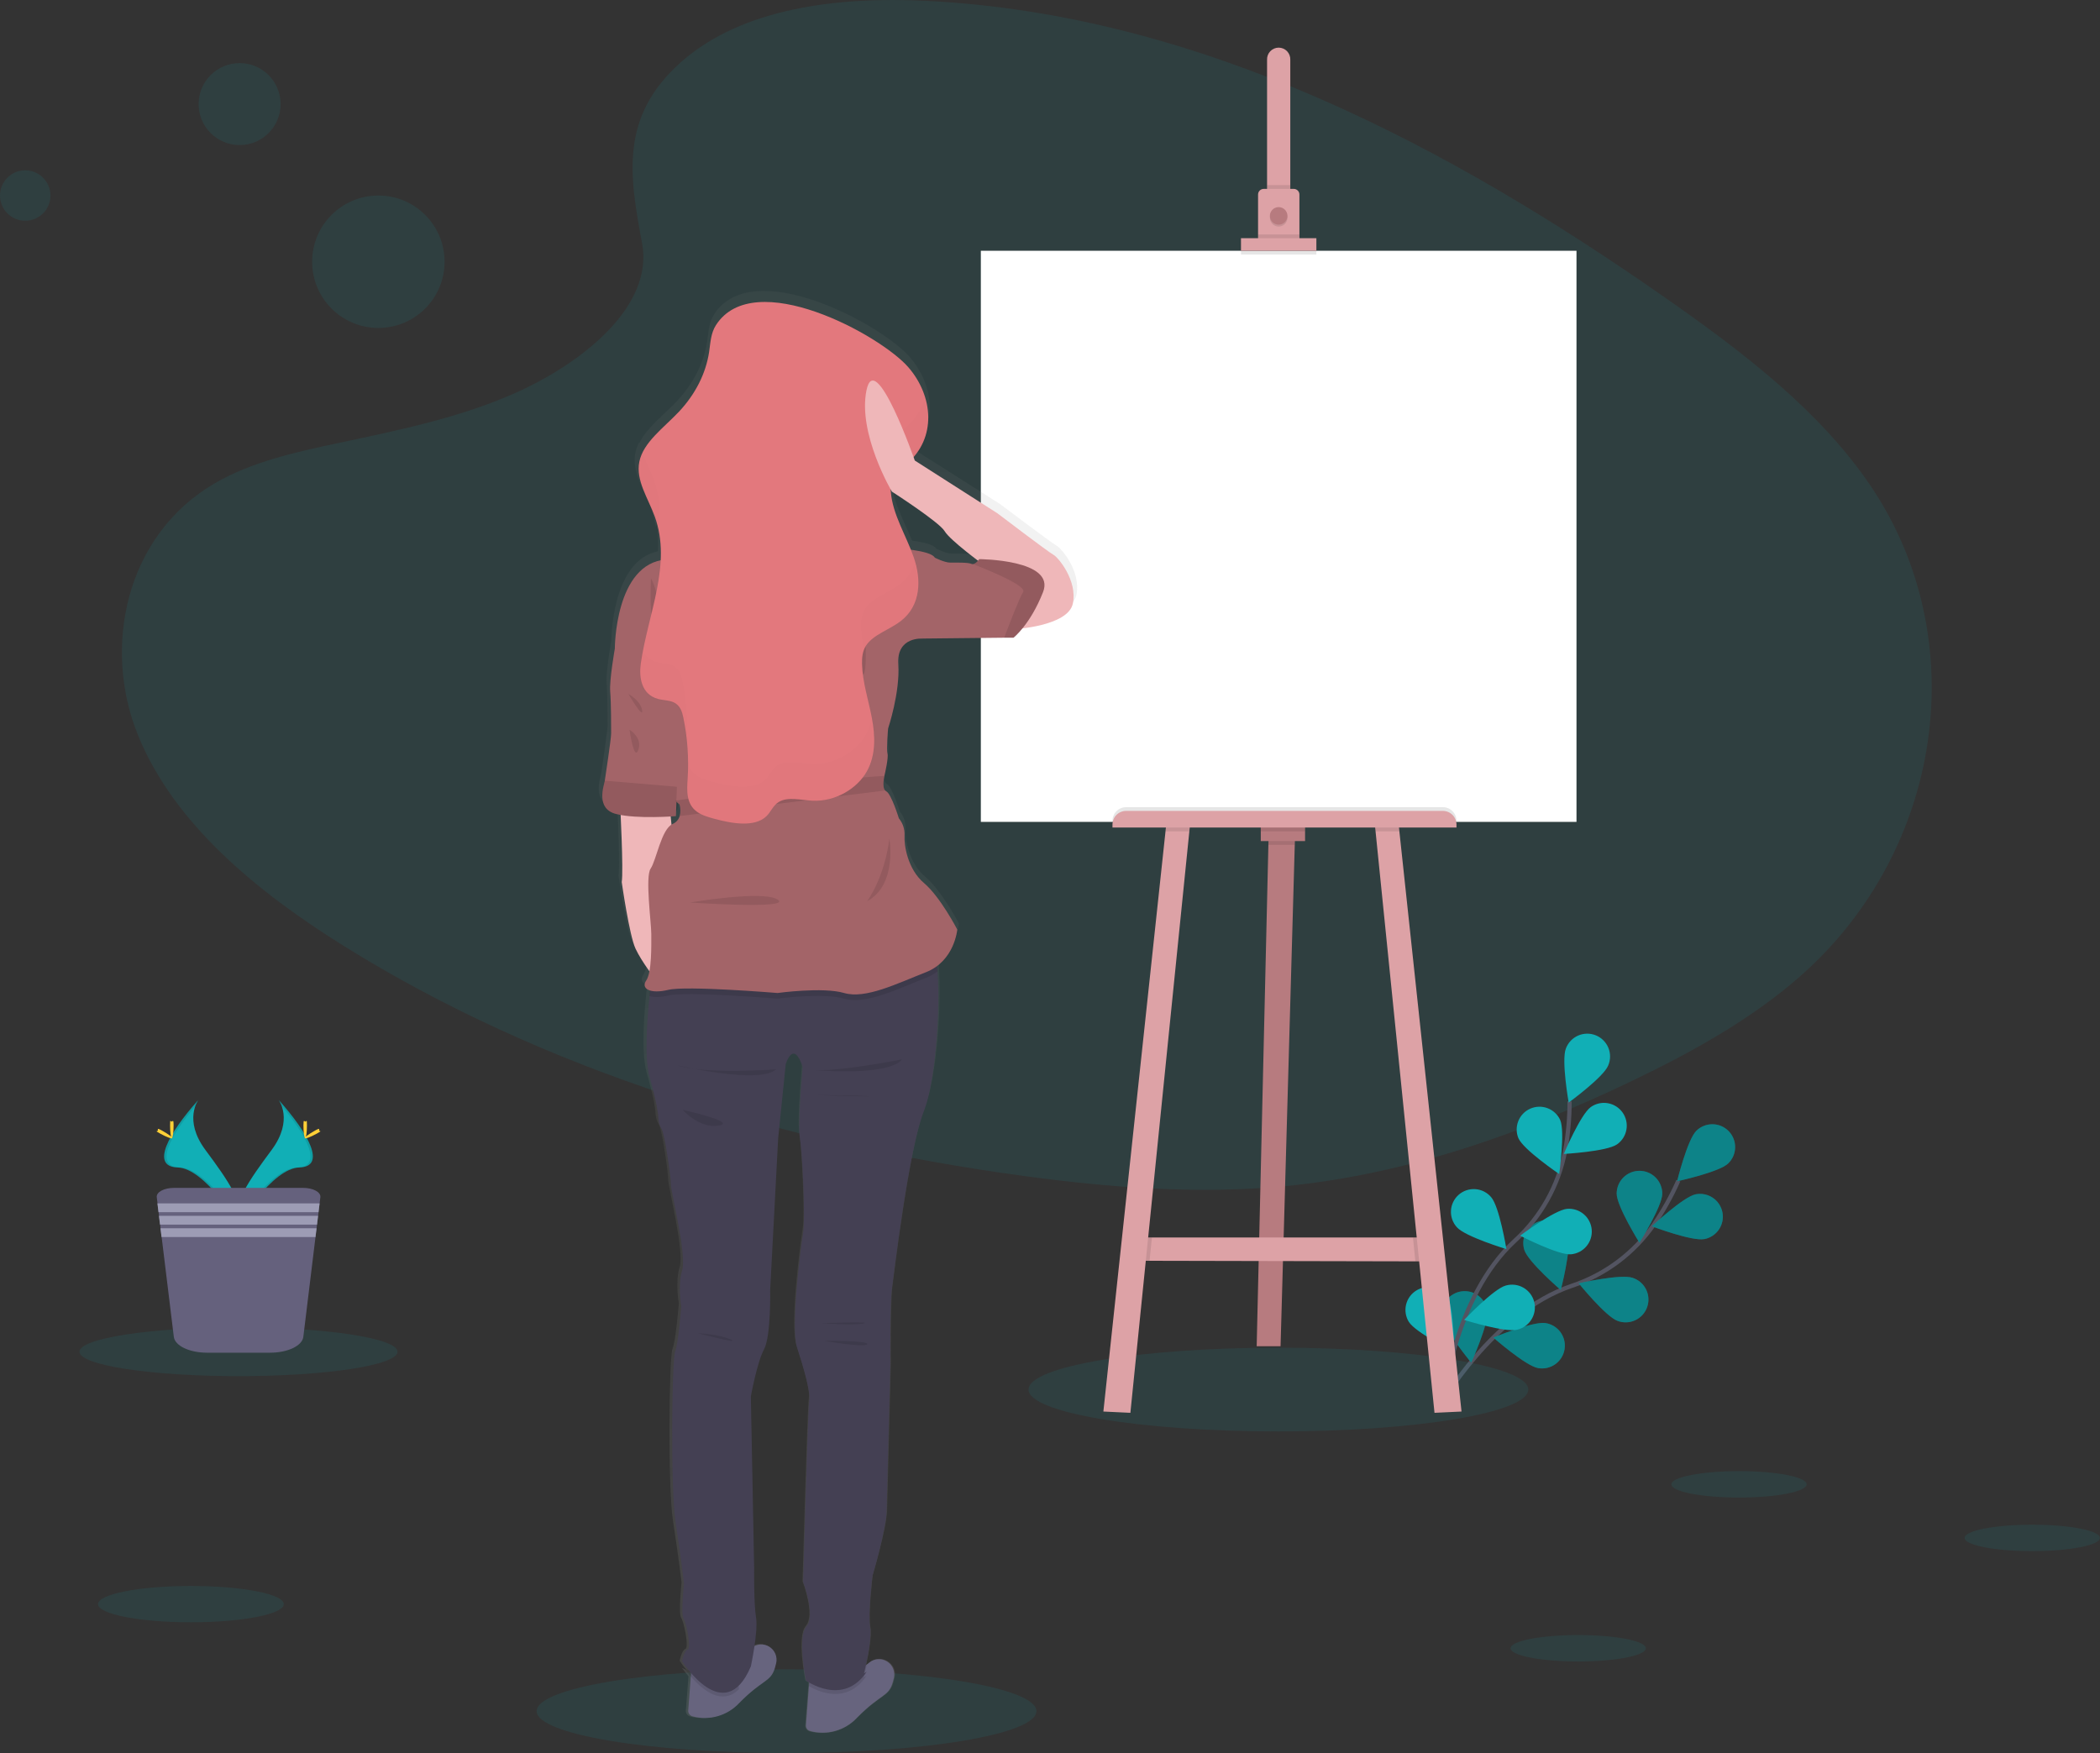 <svg width="999" height="834" viewBox="0 0 999 834" fill="none" xmlns="http://www.w3.org/2000/svg">
<rect x="0" y="0" width="999" height="834" fill="#333333" stroke="none"/>
<g clip-path="url(#clip0)">
<path opacity="0.1" d="M323.83 29.66C353.04 3.66 398.89 -1.67 440.63 0.4C571.72 6.92 690.05 70.2 792.41 141.79C829.47 167.7 865.95 195.63 890 231.32C939 303.97 924.44 404.61 856.36 464.46C833.19 484.82 805.11 500.46 776.28 514.27C725.02 538.87 669.71 558.62 611.53 564.27C570.05 568.27 528.05 565.02 486.8 559.43C371.57 543.77 258.48 509.21 163.65 450.09C122.07 424.16 82.88 391.92 65.74 349.99C48.6 308.06 59.57 254.86 102.03 229.99C119.59 219.72 140.59 215.08 161.14 210.72C191.4 204.31 222.14 197.99 249.44 184.96C277.65 171.5 311.04 145.47 305.44 115.67C299.48 83.74 294.66 55.66 323.83 29.66V29.66Z" fill="#11AFB6"/>
<path d="M684.95 668.89C684.95 668.89 710.01 624.5 747.74 611.71C763.602 606.446 777.329 596.179 786.86 582.45C791.334 575.898 795.197 568.949 798.4 561.69" stroke="#535461" stroke-width="2" stroke-miterlimit="10"/>
<path d="M822.14 553.48C817.84 557.66 797.81 561.97 797.81 561.97C797.81 561.97 802.72 542.08 807.02 537.91C809.085 535.905 811.861 534.802 814.739 534.844C817.617 534.887 820.36 536.07 822.365 538.135C824.37 540.2 825.473 542.976 825.43 545.854C825.388 548.732 824.205 551.475 822.14 553.48V553.48ZM810.81 589.47C804.93 590.64 785.81 583.38 785.81 583.38C785.81 583.38 800.75 569.38 806.62 568.18C809.443 567.619 812.374 568.203 814.767 569.802C817.16 571.402 818.819 573.887 819.38 576.71C819.941 579.533 819.357 582.464 817.758 584.857C816.158 587.25 813.673 588.909 810.85 589.47H810.81ZM769.56 628.41C763.89 626.41 751.02 610.51 751.02 610.51C751.02 610.51 771.02 605.95 776.66 607.91C778.036 608.353 779.309 609.066 780.405 610.007C781.501 610.948 782.399 612.099 783.044 613.392C783.69 614.685 784.07 616.094 784.164 617.536C784.257 618.978 784.062 620.424 783.589 621.789C783.116 623.155 782.375 624.412 781.41 625.487C780.444 626.562 779.274 627.434 777.967 628.051C776.66 628.667 775.244 629.017 773.8 629.079C772.356 629.14 770.915 628.913 769.56 628.41V628.41ZM731.71 650.85C725.8 649.85 710.42 636.34 710.42 636.34C710.42 636.34 729.33 628.46 735.24 629.44C736.656 629.66 738.015 630.158 739.238 630.907C740.46 631.655 741.523 632.638 742.363 633.799C743.204 634.96 743.806 636.276 744.135 637.671C744.464 639.066 744.514 640.512 744.28 641.927C744.047 643.341 743.536 644.695 742.777 645.91C742.017 647.126 741.024 648.179 739.855 649.009C738.687 649.839 737.365 650.429 735.967 650.745C734.569 651.061 733.122 651.096 731.71 650.85V650.85ZM769.07 567.84C769.07 573.84 779.91 591.21 779.91 591.21C779.91 591.21 790.77 573.84 790.77 567.85C790.77 564.972 789.627 562.213 787.592 560.178C785.557 558.143 782.798 557 779.92 557C777.042 557 774.283 558.143 772.248 560.178C770.213 562.213 769.07 564.972 769.07 567.85V567.84ZM725.14 594.64C726.94 600.36 742.48 613.7 742.48 613.7C742.48 613.7 747.64 593.87 745.85 588.15C744.989 585.404 743.073 583.112 740.523 581.778C737.972 580.445 734.996 580.179 732.25 581.04C729.504 581.901 727.212 583.817 725.878 586.368C724.545 588.918 724.279 591.894 725.14 594.64V594.64ZM686.02 626.54C686.82 632.48 699.89 648.26 699.89 648.26C699.89 648.26 708.33 629.59 707.53 623.65C707.147 620.798 705.646 618.214 703.358 616.469C701.07 614.723 698.182 613.957 695.33 614.34C692.478 614.724 689.894 616.224 688.148 618.512C686.402 620.8 685.637 623.688 686.02 626.54V626.54Z" fill="#11AFB6"/>
<path opacity="0.25" d="M822.14 553.48C817.84 557.66 797.81 561.97 797.81 561.97C797.81 561.97 802.72 542.08 807.02 537.91C809.085 535.905 811.861 534.802 814.739 534.844C817.617 534.887 820.36 536.07 822.365 538.135C824.37 540.2 825.473 542.976 825.43 545.854C825.388 548.732 824.205 551.475 822.14 553.48V553.48ZM810.81 589.47C804.93 590.64 785.81 583.38 785.81 583.38C785.81 583.38 800.75 569.38 806.62 568.18C809.443 567.619 812.374 568.203 814.767 569.802C817.16 571.402 818.819 573.887 819.38 576.71C819.941 579.533 819.357 582.464 817.758 584.857C816.158 587.25 813.673 588.909 810.85 589.47H810.81ZM769.56 628.41C763.89 626.41 751.02 610.51 751.02 610.51C751.02 610.51 771.02 605.95 776.66 607.91C778.036 608.353 779.309 609.066 780.405 610.007C781.501 610.948 782.399 612.099 783.044 613.392C783.69 614.685 784.07 616.094 784.164 617.536C784.257 618.978 784.062 620.424 783.589 621.789C783.116 623.155 782.375 624.412 781.41 625.487C780.444 626.562 779.274 627.434 777.967 628.051C776.66 628.667 775.244 629.017 773.8 629.079C772.356 629.14 770.915 628.913 769.56 628.41V628.41ZM731.71 650.85C725.8 649.85 710.42 636.34 710.42 636.34C710.42 636.34 729.33 628.46 735.24 629.44C736.656 629.66 738.015 630.158 739.238 630.907C740.46 631.655 741.523 632.638 742.363 633.799C743.204 634.96 743.806 636.276 744.135 637.671C744.464 639.066 744.514 640.512 744.28 641.927C744.047 643.341 743.536 644.695 742.777 645.91C742.017 647.126 741.024 648.179 739.855 649.009C738.687 649.839 737.365 650.429 735.967 650.745C734.569 651.061 733.122 651.096 731.71 650.85V650.85ZM769.07 567.84C769.07 573.84 779.91 591.21 779.91 591.21C779.91 591.21 790.77 573.84 790.77 567.85C790.77 564.972 789.627 562.213 787.592 560.178C785.557 558.143 782.798 557 779.92 557C777.042 557 774.283 558.143 772.248 560.178C770.213 562.213 769.07 564.972 769.07 567.85V567.84ZM725.14 594.64C726.94 600.36 742.48 613.7 742.48 613.7C742.48 613.7 747.64 593.87 745.85 588.15C744.989 585.404 743.073 583.112 740.523 581.778C737.972 580.445 734.996 580.179 732.25 581.04C729.504 581.901 727.212 583.817 725.878 586.368C724.545 588.918 724.279 591.894 725.14 594.64V594.64ZM686.02 626.54C686.82 632.48 699.89 648.26 699.89 648.26C699.89 648.26 708.33 629.59 707.53 623.65C707.147 620.798 705.646 618.214 703.358 616.469C701.07 614.723 698.182 613.957 695.33 614.34C692.478 614.724 689.894 616.224 688.148 618.512C686.402 620.8 685.637 623.688 686.02 626.54V626.54Z" fill="black"/>
<path d="M686.39 667.99C686.39 667.99 691.31 617.25 720.63 590.27C732.997 579.027 741.383 564.075 744.53 547.66C745.969 539.853 746.686 531.929 746.67 523.99" stroke="#535461" stroke-width="2" stroke-miterlimit="10"/>
<path d="M765.04 506.91C762.8 512.47 746.24 524.53 746.24 524.53C746.24 524.53 742.68 504.35 744.92 498.8C745.427 497.444 746.201 496.203 747.195 495.15C748.189 494.097 749.384 493.254 750.709 492.67C752.034 492.086 753.463 491.774 754.911 491.751C756.358 491.728 757.796 491.995 759.139 492.536C760.482 493.078 761.703 493.882 762.731 494.903C763.758 495.924 764.57 497.14 765.12 498.479C765.67 499.819 765.946 501.255 765.932 502.703C765.919 504.151 765.615 505.581 765.04 506.91V506.91ZM769.27 544.4C764.37 547.85 743.91 548.97 743.91 548.97C743.91 548.97 751.91 530.1 756.78 526.65C759.134 524.994 762.049 524.34 764.885 524.834C767.72 525.327 770.244 526.926 771.9 529.28C773.556 531.634 774.209 534.549 773.716 537.385C773.223 540.22 771.624 542.744 769.27 544.4V544.4ZM747.34 596.72C741.34 597.22 723.14 587.86 723.14 587.86C723.14 587.86 739.55 575.6 745.48 575.09C748.348 574.849 751.195 575.757 753.394 577.614C755.593 579.472 756.964 582.127 757.205 584.995C757.446 587.863 756.538 590.71 754.681 592.909C752.823 595.108 750.168 596.479 747.3 596.72H747.34ZM721.83 632.57C716.03 634.07 696.49 627.93 696.49 627.93C696.49 627.93 710.58 613.06 716.38 611.56C717.769 611.17 719.222 611.06 720.654 611.239C722.086 611.417 723.469 611.879 724.72 612.598C725.971 613.317 727.066 614.278 727.941 615.425C728.817 616.573 729.454 617.883 729.817 619.28C730.179 620.677 730.259 622.132 730.053 623.56C729.846 624.988 729.356 626.361 728.613 627.598C727.869 628.834 726.886 629.91 725.721 630.762C724.557 631.614 723.234 632.225 721.83 632.56V632.57ZM722.35 541.53C724.77 547.01 741.73 558.53 741.73 558.53C741.73 558.53 744.62 538.25 742.19 532.77C740.99 530.195 738.828 528.192 736.168 527.194C733.508 526.195 730.562 526.28 727.964 527.43C725.366 528.58 723.322 530.703 722.273 533.343C721.223 535.983 721.251 538.93 722.35 541.55V541.53ZM693.05 583.84C697 588.34 716.62 594.24 716.62 594.24C716.62 594.24 713.31 574.02 709.35 569.52C708.418 568.422 707.277 567.52 705.992 566.868C704.708 566.215 703.307 565.825 701.87 565.72C700.434 565.614 698.99 565.796 697.625 566.255C696.259 566.713 694.999 567.439 693.917 568.389C692.834 569.34 691.952 570.497 691.322 571.792C690.692 573.087 690.325 574.495 690.245 575.933C690.164 577.371 690.37 578.811 690.852 580.169C691.334 581.526 692.081 582.774 693.05 583.84V583.84ZM670.21 628.86C673.35 633.97 691.69 643.09 691.69 643.09C691.69 643.09 691.84 622.61 688.69 617.5C687.944 616.286 686.966 615.231 685.813 614.394C684.659 613.558 683.352 612.957 681.966 612.626C680.58 612.295 679.142 612.241 677.735 612.465C676.328 612.69 674.979 613.189 673.765 613.935C672.551 614.681 671.496 615.659 670.659 616.812C669.823 617.966 669.222 619.273 668.891 620.659C668.56 622.045 668.506 623.483 668.73 624.89C668.955 626.297 669.454 627.646 670.2 628.86H670.21Z" fill="#11AFB6"/>
<path opacity="0.1" d="M374.17 833.98C439.826 833.98 493.05 825.057 493.05 814.05C493.05 803.043 439.826 794.12 374.17 794.12C308.514 794.12 255.29 803.043 255.29 814.05C255.29 825.057 308.514 833.98 374.17 833.98Z" fill="#11AFB6"/>
<path opacity="0.1" d="M608.16 680.99C673.816 680.99 727.04 672.067 727.04 661.06C727.04 650.053 673.816 641.13 608.16 641.13C542.504 641.13 489.28 650.053 489.28 661.06C489.28 672.067 542.504 680.99 608.16 680.99Z" fill="#11AFB6"/>
<path d="M616.05 398.03L615.94 401.92L609.18 640.44H597.82L603.39 401.92L603.5 397.43L616.05 398.03Z" fill="#B77B7F"/>
<path d="M681.82 600.09L673.31 600.07L546.87 599.8L540.13 599.79L543.72 588.73H680.92L681.82 600.09V600.09Z" fill="#DDA2A6"/>
<path opacity="0.1" d="M616.05 398.03L615.94 401.92H603.39L603.5 397.43L616.05 398.03Z" fill="black"/>
<path d="M599.77 392.2H620.84V400.13H599.77V392.2Z" fill="#B77B7F"/>
<path opacity="0.1" d="M547.99 588.73L546.87 599.8L540.13 599.79L543.72 588.73H547.99V588.73Z" fill="black"/>
<path d="M566.14 392.05L565.79 395.49L537.74 672.13L524.89 671.52L554.45 395.49L554.78 392.35L566.14 392.05Z" fill="#DDA2A6"/>
<path opacity="0.1" d="M681.82 600.09L673.31 600.07L672.16 588.73H680.92L681.82 600.09Z" fill="black"/>
<path d="M695.27 671.52L682.41 672.13L654.37 395.49L654.02 392.05L665.37 392.35L665.7 395.49L695.27 671.52V671.52Z" fill="#DDA2A6"/>
<path d="M466.6 119.3H749.96V391H466.6V119.3Z" fill="white"/>
<path d="M613.81 28.43V94.04H602.76V28.43C602.728 27.685 602.848 26.941 603.111 26.243C603.374 25.545 603.776 24.907 604.292 24.369C604.809 23.83 605.428 23.401 606.115 23.109C606.801 22.816 607.539 22.665 608.285 22.665C609.031 22.665 609.769 22.816 610.455 23.109C611.142 23.401 611.761 23.83 612.278 24.369C612.794 24.907 613.196 25.545 613.459 26.243C613.722 26.941 613.842 27.685 613.81 28.43V28.43Z" fill="#DDA2A6"/>
<path opacity="0.1" d="M602.75 88.07H613.81V94.04H602.75V88.07Z" fill="black"/>
<path d="M618.15 92.55V114.21H598.48V92.55C598.479 92.196 598.547 91.846 598.682 91.519C598.817 91.192 599.015 90.895 599.265 90.645C599.515 90.395 599.812 90.197 600.139 90.062C600.466 89.927 600.816 89.859 601.17 89.86H615.48C616.19 89.865 616.869 90.151 617.369 90.655C617.869 91.159 618.15 91.84 618.15 92.55V92.55Z" fill="#DDA2A6"/>
<path opacity="0.1" d="M608.28 107.79C610.589 107.79 612.46 105.919 612.46 103.61C612.46 101.301 610.589 99.43 608.28 99.43C605.971 99.43 604.1 101.301 604.1 103.61C604.1 105.919 605.971 107.79 608.28 107.79Z" fill="black"/>
<path d="M608.28 106.89C610.589 106.89 612.46 105.019 612.46 102.71C612.46 100.401 610.589 98.53 608.28 98.53C605.971 98.53 604.1 100.401 604.1 102.71C604.1 105.019 605.971 106.89 608.28 106.89Z" fill="#B77B7F"/>
<path opacity="0.1" d="M598.42 111.53H618.15V114.22H598.42V111.53ZM590.35 115.12H626.22V121.1H590.35V115.12Z" fill="black"/>
<path d="M590.35 113.32H626.22V119.3H590.35V113.32Z" fill="#DDA2A6"/>
<path opacity="0.1" d="M535.72 384H686.37C688.094 384 689.747 384.685 690.966 385.904C692.185 387.123 692.87 388.776 692.87 390.5V391.92H529.22V390.5C529.22 388.776 529.905 387.123 531.124 385.904C532.343 384.685 533.996 384 535.72 384V384ZM554.78 392.35L566.14 392.05L565.79 395.49H554.45L554.78 392.35ZM599.77 392.2H620.84V395.49H599.77V392.2ZM665.7 395.49H654.37L654.02 392.05L665.37 392.35L665.7 395.49Z" fill="black"/>
<path d="M535.72 385.77H686.37C688.094 385.77 689.747 386.455 690.966 387.674C692.185 388.893 692.87 390.546 692.87 392.27V393.69H529.22V392.27C529.22 390.546 529.905 388.893 531.124 387.674C532.343 386.455 533.996 385.77 535.72 385.77V385.77Z" fill="#DDA2A6"/>
<path d="M502.69 259.63C500.42 258.43 475.69 239.75 475.69 239.75L435.78 214.44C435.78 214.44 435.57 213.84 435.19 212.81C446.14 200.38 443.75 182.34 432.61 169.66C419.11 154.28 358.11 121.17 339.73 149.49C337.16 153.49 337.07 158.03 336.4 162.43C334.83 172.7 329.77 182.65 321.83 191.03C315.71 197.5 307.68 203.46 304.16 210.78C304.16 210.69 304.09 210.6 304.06 210.5C303.21 212.069 302.594 213.753 302.23 215.5C300.48 224.43 306.48 232.99 309.67 241.68C310.741 244.623 311.518 247.664 311.99 250.76C312.07 250.14 312.14 249.53 312.21 248.91C312.987 253.318 313.253 257.801 313 262.27C290.85 266.78 290.84 304.67 290.84 304.67C290.84 304.67 288.11 319.73 288.57 325.16C289.03 330.59 289.02 342.33 289.02 345.16C289.02 347.99 286.29 365.64 286.02 367.76C286.023 367.79 286.023 367.82 286.02 367.85C285.62 370.17 281.47 381.35 291.5 383.85C292.2 384.03 292.94 384.18 293.71 384.32C294.14 393.37 294.92 412.32 294.23 416.54C294.23 416.54 297.88 442 300.91 448.47C302.826 452.264 305.068 455.884 307.61 459.29C307.39 460.84 306.867 462.332 306.07 463.68C304.52 465.91 305.32 467.74 307.91 468.53C307.82 469.3 307.72 470.17 307.61 471.15C306.5 480.97 304.84 500.49 307.66 510.38C311.53 523.94 311.76 528.46 311.76 528.46C311.76 528.46 311.76 532.52 313.36 534.78C314.96 537.04 317.91 558.06 317.91 561.45C317.91 564.84 325.65 595.34 323.37 602.57C321.09 609.8 322.92 619.97 322.92 619.97C322.92 619.97 321.55 637.82 319.92 641.66C318.29 645.5 317.64 707.41 320.14 723.45C322.64 739.49 324.24 752.82 324.24 752.82C324.24 752.82 322.65 767.51 324.01 769.54C325.37 771.57 327.88 783.78 326.06 784.45C324.24 785.12 323.33 790.1 323.33 790.1C324.292 791.563 325.331 792.975 326.44 794.33C325.738 794.085 325.054 793.794 324.39 793.46C325.11 794.46 326.19 795.88 327.52 797.46L326.27 813.71C326.218 814.344 326.389 814.976 326.754 815.497C327.12 816.018 327.656 816.394 328.27 816.56C332.263 817.645 336.476 817.627 340.459 816.507C344.443 815.387 348.048 813.207 350.89 810.2C362.27 798.68 366.14 800.26 368.19 793.26C368.41 792.51 368.6 791.77 368.76 791.07C370.23 784.83 363.58 780.19 358.29 782.85C359.02 777.91 359.59 772.3 359.04 769.13C357.9 762.58 358.13 745.41 358.13 745.41L356.54 663.16C356.54 663.16 359.49 646.89 362.91 640.57C366.33 634.25 365.91 612.1 365.91 612.1L369.78 539.34L373.42 503.87C373.42 503.87 377.06 491.67 381.61 505.23C381.61 505.23 379.11 532.56 380.25 539.12C381.39 545.68 382.98 577.53 381.84 584.53C380.7 591.53 375.7 629.95 378.84 639.66C381.98 649.37 385.48 661.14 384.78 664.99C384.08 668.84 381.78 752.2 381.78 752.2C381.78 752.2 387.93 768.2 383.38 773.44C378.83 778.68 383.15 799.44 383.15 799.44C383.15 799.44 383.7 799.83 384.64 800.37L384.51 802.1L383.08 820.79C383.029 821.425 383.201 822.058 383.566 822.58C383.931 823.102 384.466 823.48 385.08 823.65C389.073 824.736 393.286 824.719 397.27 823.599C401.253 822.479 404.858 820.298 407.7 817.29C419.08 805.76 422.95 807.35 425 800.34C425.22 799.59 425.41 798.86 425.58 798.15C427.18 791.34 419.08 786.4 413.66 790.85L413.39 791.08C413.107 791.321 412.81 791.544 412.5 791.75C412.356 791.856 412.206 791.953 412.05 792.04C413.19 786.88 414.85 778.04 414.05 773.9C412.91 767.8 415.18 749.28 415.18 749.28C415.18 749.28 421.78 727.13 422.01 718.28L423.83 647.79C423.83 647.79 423.61 619.09 424.52 612.09C425.43 605.09 432.71 544.53 439.99 526.45C445.58 512.61 448.08 477.29 446.6 459.38C446.52 458.5 446.44 457.65 446.34 456.86C455.27 450.27 456.16 439.31 456.16 439.31C456.16 439.31 447.96 423.65 440.07 417.02C432.18 410.39 430.48 398.99 430.76 394.14C430.894 391.185 429.921 388.286 428.03 386.01C428.03 386.01 424.39 374.26 421.96 373.06C421.761 372.959 421.582 372.823 421.43 372.66C419.78 370.89 421.05 365.83 421.05 365.83V365.67C421.34 364.5 423.05 356.92 422.54 354.98C421.93 352.88 422.84 342.93 422.84 342.93C422.84 342.93 428.61 325.76 427.7 312.2C426.79 298.64 439.54 299.85 439.54 299.85L478.91 299.44H483.39C484.97 298.099 486.413 296.605 487.7 294.98C495.2 294.09 510.37 291.26 512.07 282.98C514.38 271.99 504.97 260.84 502.69 259.63V259.63ZM320.29 384.99L320.56 378.1C321.49 378.9 322.11 379.41 322.11 379.41C322.612 381.213 322.636 383.115 322.18 384.93C321.936 385.782 321.502 386.569 320.912 387.23C320.321 387.891 319.589 388.411 318.77 388.75C318.58 388.833 318.396 388.93 318.22 389.04L317.84 385.15L320.29 384.99ZM463.09 263.99C461.42 263.24 455.8 263.39 452.91 263.39C450.02 263.39 445.33 260.98 445.33 260.98C444.33 259.03 438.8 257.87 433.88 257.21C430.14 247.99 424.88 239 424.17 229.39C424.17 229.04 424.17 228.69 424.12 228.34L424.69 229.34C424.69 229.34 447.61 243.96 450.19 248.34C452.19 251.68 461.82 259.14 466.28 262.48C465.666 263.281 464.805 263.858 463.83 264.12C463.576 264.148 463.319 264.102 463.09 263.99V263.99Z" fill="url(#paint0_linear)"/>
<path d="M425.24 798.21C425.07 798.91 424.89 799.64 424.67 800.38C422.67 807.38 418.84 805.76 407.67 817.19C404.887 820.173 401.341 822.339 397.416 823.453C393.49 824.567 389.336 824.587 385.4 823.51C384.786 823.348 384.249 822.974 383.883 822.454C383.517 821.935 383.346 821.303 383.4 820.67L384.81 802.13L385.48 793.21C385.48 793.21 403.32 798.21 412.4 791.86C412.705 791.652 412.998 791.428 413.28 791.19C413.35 791.127 413.417 791.06 413.48 790.99C414.652 790.02 416.098 789.441 417.616 789.334C419.133 789.226 420.646 789.597 421.943 790.393C423.24 791.189 424.255 792.371 424.846 793.772C425.437 795.174 425.575 796.726 425.24 798.21V798.21ZM369.24 791.21C369.07 791.91 368.89 792.64 368.67 793.38C366.67 800.38 362.84 798.76 351.67 810.19C348.887 813.173 345.341 815.339 341.416 816.453C337.49 817.567 333.336 817.587 329.4 816.51C328.786 816.348 328.249 815.974 327.883 815.454C327.517 814.935 327.346 814.303 327.4 813.67L328.81 795.13L329.48 786.21C329.48 786.21 347.32 791.21 356.4 784.86C356.705 784.652 356.998 784.428 357.28 784.19C357.35 784.127 357.417 784.06 357.48 783.99C358.652 783.02 360.098 782.441 361.616 782.334C363.133 782.226 364.646 782.597 365.943 783.393C367.24 784.189 368.255 785.371 368.846 786.772C369.437 788.174 369.575 789.726 369.24 791.21V791.21Z" fill="#67647E"/>
<path opacity="0.1" d="M350.81 793.99L351.53 803.63C341.29 813.86 329.1 798.63 325.53 793.63C334.92 798.47 350.81 793.99 350.81 793.99V793.99ZM411 797.91L412.34 797.02C402.99 811.24 389.1 804.68 384.77 802.13L385.44 793.21C385.44 793.21 403.28 798.21 412.36 791.86C411.65 795.34 411 797.91 411 797.91Z" fill="black"/>
<path d="M439.48 528.68C432.3 546.61 425.13 606.68 424.23 613.68C423.33 620.68 423.56 649.1 423.56 649.1L421.76 718.99C421.53 727.74 415.03 749.71 415.03 749.71C415.03 749.71 412.79 768.09 413.91 774.14C415.03 780.19 411 796.14 411 796.14L412.34 795.24C401.13 812.24 383.42 799.5 383.42 799.5C383.42 799.5 379.16 778.88 383.65 773.72C388.14 768.56 382.08 752.65 382.08 752.65C382.08 752.65 384.32 669.93 384.99 666.12C385.66 662.31 382.3 650.65 379.16 641.01C376.02 631.37 380.96 593.26 382.08 586.31C383.2 579.36 381.63 547.75 380.51 541.25C379.39 534.75 381.85 507.62 381.85 507.62C377.37 494.17 373.78 506.28 373.78 506.28L370.19 541.47L366.38 613.66C366.38 613.66 366.83 635.66 363.47 641.91C360.11 648.16 357.19 664.32 357.19 664.32L358.76 745.93C358.76 745.93 358.54 762.93 359.66 769.46C360.78 775.99 357.19 792.78 357.19 792.78C344.64 822.35 324.48 790.29 324.48 790.29C324.48 790.29 325.38 785.36 327.17 784.69C328.96 784.02 326.5 771.91 325.17 769.89C323.84 767.87 325.39 753.3 325.39 753.3C325.39 753.3 323.82 740.08 321.39 724.16C318.96 708.24 319.6 646.82 321.17 643.01C322.74 639.2 324.08 621.49 324.08 621.49C324.08 621.49 322.29 611.4 324.53 604.22C326.77 597.04 319.15 566.79 319.15 563.42C319.15 560.05 316.24 539.21 314.67 536.97C313.1 534.73 313.1 530.69 313.1 530.69C313.1 530.69 312.88 526.21 309.1 512.76C306.32 502.94 307.96 483.58 309.05 473.83C309.44 470.22 309.78 467.92 309.78 467.92C309.78 467.92 438.35 447.07 443.48 451.78C444.68 452.89 445.48 456.7 445.95 462.13C447.48 479.89 444.96 514.99 439.48 528.68V528.68Z" fill="#444053"/>
<path opacity="0.1" d="M390.82 629.48C391.42 629.48 405.62 630.68 410.82 629.63C416.02 628.58 390.82 629.48 390.82 629.48ZM391.87 637.85C391.87 637.85 411.48 641.29 412.48 639.5C413.48 637.71 391.87 637.85 391.87 637.85ZM331.94 634.26C331.94 634.26 342.1 634.71 347.63 637.26C353.16 639.81 331.94 634.26 331.94 634.26Z" fill="black"/>
<path d="M295.02 382.89C295.02 382.89 296.66 414.12 295.77 419.65C295.77 419.65 299.35 444.91 302.34 451.33C305.33 457.75 311.76 465.83 311.76 465.83L320.58 403.83L318.48 382.59L295.02 382.89Z" fill="#EFB7B9"/>
<path d="M387.68 240.61C406.745 240.61 422.2 225.155 422.2 206.09C422.2 187.025 406.745 171.57 387.68 171.57C368.615 171.57 353.16 187.025 353.16 206.09C353.16 225.155 368.615 240.61 387.68 240.61Z" fill="#EFB7B9"/>
<path d="M369.75 222.22C369.75 222.22 358.99 243.3 348.23 253.16C337.47 263.02 412.79 274.23 414.58 274.23C416.37 274.23 401.13 229.4 403.82 223.99C406.51 218.58 369.75 222.22 369.75 222.22V222.22Z" fill="#EFB7B9"/>
<path opacity="0.1" d="M445.97 462.13C444.28 463.421 442.414 464.465 440.43 465.23C426.69 470.61 411.74 478.08 401.58 475.1C391.42 472.12 369.9 475.1 369.9 475.1C369.9 475.1 326.55 471.51 317.9 473.6C313.96 474.55 310.9 474.51 308.9 473.83C309.29 470.22 309.63 467.92 309.63 467.92C309.63 467.92 438.35 447.07 443.48 451.78C444.7 452.89 445.48 456.7 445.97 462.13V462.13Z" fill="black"/>
<path d="M455.38 442.21C455.38 442.21 454.19 457.16 440.43 462.54C426.67 467.92 411.74 475.39 401.58 472.41C391.42 469.43 369.9 472.41 369.9 472.41C369.9 472.41 326.55 468.82 317.9 470.91C309.25 473 304.74 470.32 307.43 466.43C310.12 462.54 309.83 449.69 309.83 444.31C309.83 438.93 306.83 417.11 309.52 413.22C312.21 409.33 314.6 394.39 319.98 391.99C320.788 391.65 321.509 391.133 322.091 390.477C322.672 389.821 323.099 389.043 323.34 388.2C323.785 386.401 323.761 384.517 323.27 382.73C323.27 382.73 322.36 381.98 321.11 380.87C317.94 378.04 312.58 372.79 314.3 371.07C316.69 368.67 314.3 353.13 314.3 353.13C314.3 353.13 308.62 341.18 310.72 336.7C312.82 332.22 292.48 308.6 292.48 308.6C292.48 308.6 292.48 267.96 316.99 266.16C316.99 266.16 334.33 266.76 336.42 258.99C338.51 251.22 352.26 246.73 352.26 246.73L383.65 253.61C383.65 253.61 411.44 259.61 416.53 256C421.62 252.39 425.53 260.78 425.53 260.78C425.53 260.78 442.86 261.68 444.65 265.27C446.44 268.86 438.98 303.82 438.98 303.82C438.98 303.82 426.42 302.63 427.32 316.08C428.22 329.53 422.48 346.57 422.48 346.57C422.48 346.57 421.58 356.43 422.18 358.52C422.74 360.45 421 367.97 420.72 369.13V369.28C420.72 369.28 419.47 374.28 421.09 376.06C421.24 376.221 421.416 376.356 421.61 376.46C424.01 377.65 427.61 389.31 427.61 389.31C429.476 391.573 430.435 394.45 430.3 397.38C430.01 402.17 431.8 413.52 439.57 420.1C447.34 426.68 455.38 442.21 455.38 442.21V442.21Z" fill="#A36468"/>
<path d="M322.07 372.99V374.26L321.53 388.26C321.53 388.26 303.14 389.75 293.13 387.26C283.12 384.77 287.33 373.66 287.73 371.36C287.734 371.33 287.734 371.3 287.73 371.27C288.02 369.17 290.73 351.69 290.73 348.85C290.73 346.01 290.73 334.35 290.28 328.97C289.83 323.59 292.48 308.6 292.48 308.6L294.42 306.22L315.48 314.29L322.07 372.99Z" fill="#A36468"/>
<path opacity="0.1" d="M322.02 374.29L321.48 388.29C321.48 388.29 303.09 389.78 293.08 387.29C283.07 384.8 287.28 373.69 287.68 371.39L322.02 374.29Z" fill="black"/>
<path opacity="0.1" d="M323.34 388.21C323.785 386.411 323.761 384.527 323.27 382.74C323.27 382.74 322.36 381.99 321.11 380.88C336.94 378.67 399.63 370.07 420.74 369.13V369.28C420.74 369.28 419.49 374.28 421.11 376.06L323.34 388.21ZM423.1 398.99C423.1 398.99 426.99 420.99 412.49 428.73C412.48 428.77 420.71 417.86 423.1 398.99ZM328.2 429.36C328.2 429.36 363.2 423.36 370.05 428.02C376.9 432.68 328.2 429.36 328.2 429.36ZM411 293.21C411 293.21 405.62 315.33 409.65 320.41C413.68 325.49 411 293.21 411 293.21ZM309.67 275.13C309.67 275.13 314.6 283.35 311.61 291.87C308.62 300.39 309.67 275.13 309.67 275.13ZM299.48 347.17C299.48 347.17 305.76 350.9 303.67 356.73C301.58 362.56 299.48 347.17 299.48 347.17ZM298.91 330.13C298.91 330.13 304.73 333.27 305.48 337.9C306.23 342.53 298.91 330.13 298.91 330.13ZM385.29 508.87C385.29 508.87 421.91 512.61 429.23 503.94C429.23 503.99 396.2 510.52 385.29 508.87ZM322.07 506.78C322.07 506.78 361.38 516.05 369.15 508.72C369.15 508.72 335.37 511.26 322.07 506.78ZM388.13 520.99C388.13 520.99 404.57 520.99 412.19 521.44C419.81 521.89 388.13 520.99 388.13 520.99ZM324.76 527.99C324.76 527.99 332.83 537.11 341.95 535.47C351.07 533.83 324.76 527.99 324.76 527.99Z" fill="black"/>
<path d="M340.61 154.64C338.08 158.57 337.99 163.12 337.33 167.48C335.79 177.67 330.8 187.54 322.99 195.86C315.82 203.48 305.99 210.39 304.13 219.7C302.37 228.54 308.34 237.05 311.47 245.7C319.72 268.39 308.2 292.19 304.84 315.61C303.91 322.08 305.03 330.35 313 332.5C315.49 333.18 318.34 333.09 320.58 334.17C323.58 335.61 324.5 338.6 325.05 341.29C327.056 350.912 327.749 360.762 327.11 370.57C326.75 376.07 326.35 382.4 331.55 386.18C333.91 387.91 337.09 388.79 340.16 389.62C348.35 391.83 358.94 393.62 364.46 388.43C366.78 386.26 367.65 383.2 370.54 381.48C374.87 378.91 381.01 380.65 386.46 380.92C397.65 381.48 407.93 374.92 412.34 367.01C416.75 359.1 416.34 350.01 414.74 341.48C413.14 332.95 410.28 324.48 410.08 315.82C410.01 312.82 410.28 309.77 412 307.11C415.33 301.96 423.08 299.62 428.38 295.57C438.31 287.97 438.28 275.52 434.67 265.1C431.06 254.68 424.58 244.69 423.78 233.92C423.423 231.316 423.94 228.668 425.25 226.39C426.67 224.2 429.15 222.56 431.25 220.75C445.74 208.51 444.03 188.41 432.05 174.65C418.79 159.4 358.71 126.55 340.61 154.64V154.64Z" fill="#E3787D"/>
<g opacity="0.1">
<path opacity="0.1" d="M313.31 255.12C314.44 246.03 314.23 237.02 311.02 228.17C309.44 223.83 307.15 219.52 305.48 215.17C304.646 216.743 304.04 218.426 303.68 220.17C301.92 229.01 307.89 237.52 311.02 246.17C312.074 249.071 312.841 252.069 313.31 255.12V255.12ZM326.66 353.04C327.297 343.232 326.608 333.383 324.61 323.76C324.05 321.07 323.13 318.09 320.13 316.65C317.89 315.57 315.04 315.65 312.55 314.98C311.02 314.613 309.594 313.902 308.381 312.9C307.168 311.898 306.2 310.633 305.55 309.2C305.09 311.48 304.69 313.75 304.36 316.03C303.43 322.5 304.55 330.77 312.52 332.92C315.01 333.59 317.86 333.5 320.1 334.58C323.1 336.02 324.02 339.01 324.58 341.7C325.497 346.163 326.139 350.678 326.5 355.22C326.57 354.48 326.61 353.76 326.66 353.04V353.04ZM411.9 349.49C407.48 357.43 397.2 363.96 386.01 363.4C380.56 363.12 374.42 361.4 370.1 363.96C367.21 365.67 366.33 368.74 364.01 370.91C358.49 376.06 347.9 374.31 339.71 372.1C336.64 371.26 333.47 370.39 331.1 368.66C328.841 366.999 327.317 364.524 326.85 361.76C326.91 364.83 326.85 367.91 326.66 370.98C326.3 376.48 325.9 382.81 331.1 386.6C333.47 388.32 336.64 389.2 339.71 390.03C347.9 392.24 358.49 394.03 364.01 388.84C366.33 386.67 367.21 383.61 370.1 381.84C374.42 379.27 380.56 381.01 386.01 381.28C397.2 381.84 407.48 375.28 411.9 367.37C416.14 359.73 415.95 351.09 414.47 342.84C413.913 345.161 413.048 347.397 411.9 349.49ZM430.84 203.27C428.7 205.07 426.22 206.72 424.84 208.91C423.53 211.188 423.013 213.836 423.37 216.44C423.66 219.712 424.352 222.937 425.43 226.04C427.095 224.264 428.92 222.644 430.88 221.2C440.68 212.93 443.06 201.06 439.88 189.98C438.202 195.185 435.064 199.798 430.84 203.27V203.27ZM427.93 278.04C422.64 282.09 414.88 284.44 411.56 289.59C409.83 292.25 409.56 295.32 409.63 298.29C409.753 301.787 410.181 305.267 410.91 308.69C411.099 308.285 411.316 307.894 411.56 307.52C414.88 302.37 422.64 300.03 427.93 295.98C437 289.04 437.76 278.06 435.08 268.27C433.72 272.165 431.231 275.566 427.93 278.04V278.04Z" fill="black"/>
</g>
<path d="M482.28 299.34C482.28 299.34 508.14 298 510.38 287.09C512.62 276.18 503.38 265.09 501.12 263.92C498.86 262.75 474.48 244.19 474.48 244.19L435.18 219.09C435.18 219.09 416.35 165.09 412.18 185.76C408.01 206.43 424.29 233.88 424.29 233.88C424.29 233.88 446.85 248.38 449.39 252.71C451.93 257.04 467.48 268.4 467.48 268.4L482.28 299.34Z" fill="#EFB7B9"/>
<path d="M496.18 281.7C490.06 297.25 482.13 303.38 482.13 303.38H477.72L438.95 303.78L434.48 291.57L440.76 265.11L444.64 265.27C444.64 265.27 449.28 267.66 452.11 267.66C454.94 267.66 460.49 267.51 462.11 268.25C462.336 268.361 462.591 268.399 462.84 268.36C464.31 268.21 465.84 266.01 465.84 266.01C465.84 266.01 502.31 266.16 496.18 281.7V281.7Z" fill="#A36468"/>
<path opacity="0.1" d="M496.18 281.7C490.06 297.25 482.13 303.38 482.13 303.38H477.72C480.02 297.22 484.87 284.58 486.72 281.66C488.53 278.9 472.29 272.03 462.79 268.32C464.26 268.17 465.79 265.97 465.79 265.97C465.79 265.97 502.31 266.16 496.18 281.7V281.7Z" fill="black"/>
<path opacity="0.1" d="M90.82 771.78C115.22 771.78 135 767.912 135 763.14C135 758.368 115.22 754.5 90.82 754.5C66.42 754.5 46.64 758.368 46.64 763.14C46.64 767.912 66.42 771.78 90.82 771.78Z" fill="#11AFB6"/>
<path opacity="0.1" d="M827.28 712.44C845.053 712.44 859.46 709.624 859.46 706.15C859.46 702.676 845.053 699.86 827.28 699.86C809.508 699.86 795.1 702.676 795.1 706.15C795.1 709.624 809.508 712.44 827.28 712.44Z" fill="#11AFB6"/>
<path opacity="0.1" d="M966.77 737.93C984.543 737.93 998.95 735.114 998.95 731.64C998.95 728.166 984.543 725.35 966.77 725.35C948.997 725.35 934.59 728.166 934.59 731.64C934.59 735.114 948.997 737.93 966.77 737.93Z" fill="#11AFB6"/>
<path opacity="0.1" d="M750.78 790.43C768.553 790.43 782.96 787.614 782.96 784.14C782.96 780.666 768.553 777.85 750.78 777.85C733.008 777.85 718.6 780.666 718.6 784.14C718.6 787.614 733.008 790.43 750.78 790.43Z" fill="#11AFB6"/>
<path d="M132.57 523.3C132.57 523.3 139.81 532.77 129.23 547.05C118.65 561.33 109.94 573.39 113.48 582.3C113.48 582.3 129.43 555.77 142.42 555.4C155.41 555.03 146.86 539.26 132.57 523.3Z" fill="#11AFB6"/>
<path opacity="0.1" d="M132.57 523.3C133.203 524.225 133.702 525.235 134.05 526.3C146.72 541.19 153.47 555.08 141.29 555.43C129.95 555.75 116.34 576.04 113.08 581.16C113.184 581.558 113.315 581.949 113.47 582.33C113.47 582.33 129.42 555.8 142.41 555.43C155.4 555.06 146.86 539.26 132.57 523.3Z" fill="black"/>
<path d="M146.02 535.36C146.02 538.69 145.65 541.36 145.19 541.36C144.73 541.36 144.35 538.66 144.35 535.36C144.35 532.06 144.82 533.6 145.28 533.6C145.74 533.6 146.02 531.99 146.02 535.36Z" fill="#FFD037"/>
<path d="M150.64 539.34C147.72 540.93 145.17 541.9 144.95 541.49C144.73 541.08 146.95 539.49 149.84 537.87C152.73 536.25 151.61 537.44 151.84 537.87C152.07 538.3 153.56 537.74 150.64 539.34Z" fill="#FFD037"/>
<path d="M94.36 523.3C94.36 523.3 87.12 532.77 97.7 547.05C108.28 561.33 116.99 573.39 113.48 582.3C113.48 582.3 97.48 555.77 84.48 555.4C71.48 555.03 80.07 539.26 94.36 523.3Z" fill="#11AFB6"/>
<path opacity="0.1" d="M94.36 523.3C93.727 524.225 93.228 525.235 92.88 526.3C80.21 541.19 73.46 555.08 85.64 555.43C96.98 555.75 110.64 576.04 113.85 581.16C113.744 581.557 113.618 581.947 113.47 582.33C113.47 582.33 97.47 555.8 84.47 555.43C71.47 555.06 80.07 539.26 94.36 523.3Z" fill="black"/>
<path d="M80.91 535.36C80.91 538.69 81.28 541.36 81.74 541.36C82.2 541.36 82.58 538.66 82.58 535.36C82.58 532.06 82.11 533.6 81.65 533.6C81.19 533.6 80.91 531.99 80.91 535.36Z" fill="#FFD037"/>
<path d="M76.29 539.34C79.22 540.93 81.76 541.9 81.99 541.49C82.22 541.08 79.99 539.49 77.09 537.87C74.19 536.25 75.32 537.44 75.09 537.87C74.86 538.3 73.37 537.74 76.29 539.34Z" fill="#FFD037"/>
<path opacity="0.1" d="M113.46 654.68C155.24 654.68 189.11 649.482 189.11 643.07C189.11 636.658 155.24 631.46 113.46 631.46C71.68 631.46 37.81 636.658 37.81 643.07C37.81 649.482 71.68 654.68 113.46 654.68Z" fill="#11AFB6"/>
<path d="M152.4 569.55L152.04 572.55L151.53 576.72L151.32 578.46L150.81 582.64L150.59 584.38L150.08 588.55L144.3 635.99C143.78 640.23 136.86 643.53 128.5 643.53H98.48C90.12 643.53 83.21 640.23 82.69 635.99L76.9 588.54L76.39 584.37L76.18 582.63L75.66 578.45L75.45 576.71L74.94 572.54L74.58 569.54C74.29 567.14 78.03 565.12 82.76 565.12H144.28C148.95 565.13 152.7 567.15 152.4 569.55V569.55Z" fill="#65617D"/>
<path d="M152.03 572.5L151.53 576.68H75.39L74.89 572.5H152.03ZM151.31 578.42L150.81 582.59H76.12L75.61 578.42H151.31ZM150.59 584.33L150.08 588.5H76.84L76.33 584.33H150.59Z" fill="#9D9CB5"/>
<path opacity="0.1" d="M179.99 156.02C197.387 156.02 211.49 141.917 211.49 124.52C211.49 107.123 197.387 93.02 179.99 93.02C162.593 93.02 148.49 107.123 148.49 124.52C148.49 141.917 162.593 156.02 179.99 156.02Z" fill="#11AFB6"/>
<path opacity="0.1" d="M113.99 69.02C124.76 69.02 133.49 60.29 133.49 49.52C133.49 38.751 124.76 30.02 113.99 30.02C103.22 30.02 94.49 38.751 94.49 49.52C94.49 60.29 103.22 69.02 113.99 69.02Z" fill="#11AFB6"/>
<path opacity="0.1" d="M12 105.02C18.627 105.02 24 99.647 24 93.02C24 86.393 18.627 81.02 12 81.02C5.373 81.02 0 86.393 0 93.02C0 99.647 5.373 105.02 12 105.02Z" fill="#11AFB6"/>
</g>
<defs>
<linearGradient id="paint0_linear" x1="398.62" y1="824.41" x2="398.62" y2="138.41" gradientUnits="userSpaceOnUse">
<stop stop-color="#808080" stop-opacity="0.25"/>
<stop offset="0.54" stop-color="#808080" stop-opacity="0.12"/>
<stop offset="1" stop-color="#808080" stop-opacity="0.1"/>
</linearGradient>
<clipPath id="clip0">
<rect width="998.95" height="833.99" fill="white"/>
</clipPath>
</defs>
</svg>

